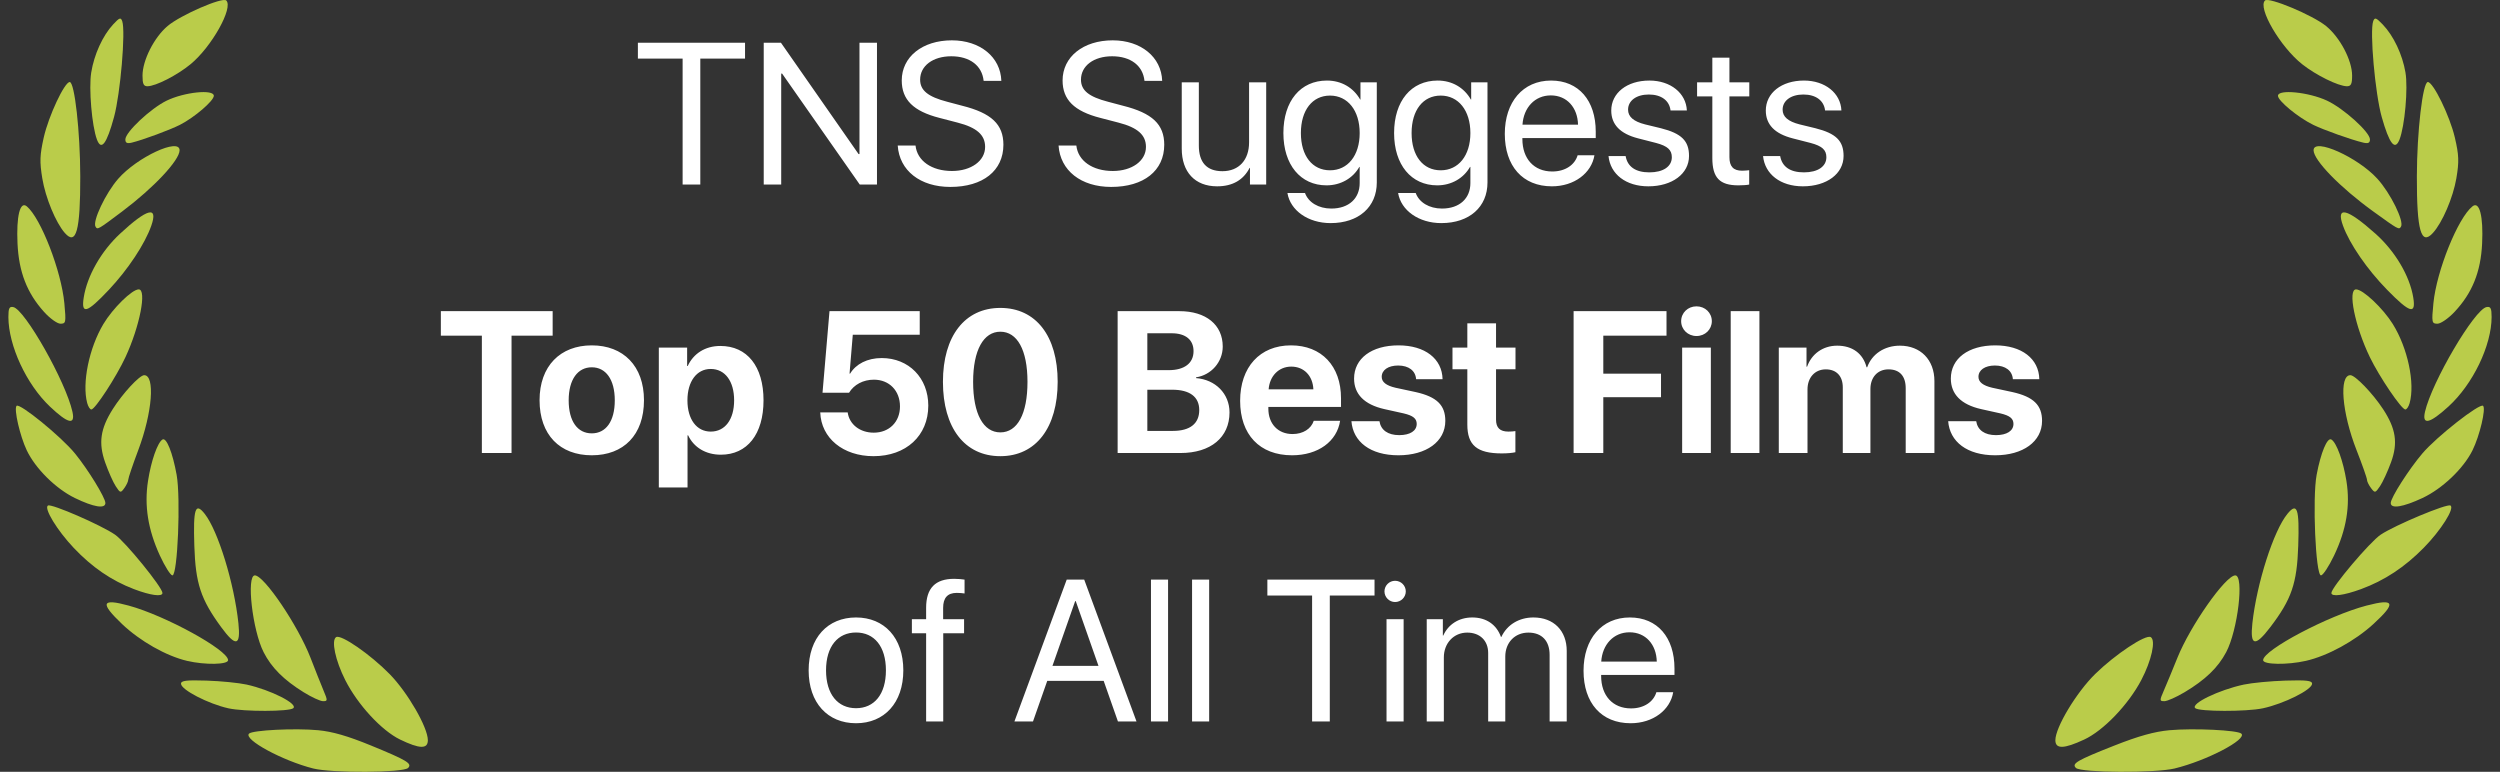 <svg width="149" height="46" viewBox="0 0 149 46" fill="none" xmlns="http://www.w3.org/2000/svg">
<rect x="0" y="0" width="149" height="46" fill="#333333" stroke="none"/>
<path d="M18.664 45.801C16.829 45.335 14.499 44.07 14.841 43.725C15.049 43.516 17.577 43.391 18.964 43.521C19.817 43.602 20.73 43.866 22.11 44.432C24.267 45.318 24.582 45.508 24.322 45.77C24.033 46.059 19.771 46.083 18.664 45.801ZM23.846 44.077C22.742 43.542 21.321 42.002 20.579 40.537C19.987 39.368 19.731 38.16 20.034 37.972C20.324 37.793 22.074 39.003 23.224 40.176C24.299 41.274 25.5 43.353 25.5 44.117C25.5 44.653 25.01 44.641 23.846 44.077ZM13.621 42.217C12.411 41.949 10.788 41.109 10.788 40.75C10.788 40.564 11.107 40.525 12.318 40.564C13.161 40.591 14.232 40.698 14.7 40.801C16.135 41.119 17.777 41.95 17.48 42.209C17.244 42.416 14.544 42.421 13.621 42.217ZM18.101 41.26C16.911 40.522 16.182 39.793 15.712 38.872C15.046 37.566 14.672 34.293 15.19 34.293C15.743 34.293 17.767 37.291 18.51 39.212C18.787 39.928 19.134 40.802 19.282 41.154C19.535 41.753 19.533 41.793 19.252 41.79C19.087 41.79 18.569 41.55 18.102 41.26H18.101ZM11.149 39.388C9.901 39.094 8.342 38.209 7.27 37.188C5.949 35.927 6.048 35.653 7.664 36.092C9.847 36.684 13.594 38.741 13.594 39.346C13.594 39.616 12.218 39.639 11.149 39.388ZM13.183 37.379C11.964 35.716 11.654 34.776 11.582 32.53C11.51 30.305 11.639 29.91 12.205 30.63C12.998 31.64 13.96 34.77 14.21 37.148C14.353 38.507 14.057 38.573 13.183 37.379ZM7.982 35.111C6.637 34.597 5.484 33.807 4.389 32.648C3.399 31.601 2.602 30.288 2.858 30.129C3.061 30.004 6.036 31.297 6.856 31.866C7.474 32.295 9.683 35.011 9.683 35.342C9.683 35.584 8.967 35.487 7.982 35.111ZM9.53 33.113C8.821 31.569 8.592 30.141 8.821 28.665C9.006 27.47 9.387 26.379 9.683 26.195C9.918 26.05 10.287 26.971 10.527 28.297C10.778 29.681 10.586 34.293 10.278 34.293C10.165 34.293 9.829 33.762 9.53 33.113ZM4.465 29.683C3.326 29.129 2.114 27.929 1.596 26.842C1.187 25.985 0.815 24.361 0.988 24.188C1.172 24.004 3.648 26.022 4.468 27.026C5.244 27.976 6.281 29.665 6.281 29.979C6.281 30.341 5.588 30.228 4.465 29.683ZM6.895 28.975C6.739 28.736 6.455 28.096 6.264 27.551C5.86 26.401 5.981 25.557 6.717 24.388C7.31 23.448 8.315 22.361 8.594 22.361C9.256 22.361 9.079 24.598 8.242 26.823C7.913 27.697 7.644 28.493 7.643 28.593C7.642 28.692 7.537 28.916 7.41 29.091C7.188 29.395 7.166 29.39 6.895 28.975ZM2.975 24.231C1.573 22.902 0.505 20.601 0.5 18.896C0.5 18.373 0.555 18.256 0.789 18.301C1.48 18.434 3.928 22.766 4.318 24.544C4.496 25.356 4.053 25.253 2.975 24.231ZM5.197 24.023C4.88 22.836 5.308 20.744 6.16 19.316C6.722 18.374 7.87 17.247 8.267 17.247C8.761 17.247 8.332 19.448 7.479 21.283C6.932 22.462 5.665 24.406 5.444 24.406C5.365 24.406 5.254 24.234 5.197 24.023ZM2.624 18.588C1.609 17.462 1.123 16.21 1.044 14.52C0.968 12.876 1.196 11.964 1.598 12.299C2.434 12.995 3.657 16.153 3.836 18.077C3.942 19.221 3.928 19.293 3.604 19.293C3.414 19.293 2.973 18.976 2.624 18.588ZM4.991 17.725C5.197 16.433 6.031 14.972 7.158 13.926C8.787 12.414 9.439 12.25 9.015 13.459C8.632 14.547 7.628 16.062 6.486 17.275C5.18 18.663 4.825 18.77 4.991 17.725ZM3.864 13.885C3.324 13.271 2.711 11.785 2.521 10.633C2.357 9.637 2.372 9.245 2.608 8.19C2.896 6.915 3.844 4.889 4.155 4.889C4.448 4.889 4.779 7.849 4.784 10.514C4.79 13.75 4.543 14.656 3.864 13.885ZM5.695 13.512C5.498 13.194 6.291 11.518 7.046 10.654C8.17 9.367 10.703 8.19 10.703 8.954C10.703 9.55 9.17 11.185 7.282 12.603C5.837 13.689 5.813 13.703 5.695 13.512ZM5.779 8.321C5.477 7.523 5.283 5.265 5.437 4.32C5.611 3.245 6.119 2.13 6.74 1.459C7.121 1.047 7.2 1.019 7.285 1.264C7.494 1.858 7.176 5.578 6.798 6.97C6.36 8.579 6.039 9.005 5.779 8.321ZM7.471 8.31C7.471 7.877 8.982 6.459 9.935 5.997C10.989 5.487 12.744 5.307 12.744 5.709C12.744 6.01 11.587 7.001 10.723 7.441C10.123 7.746 8.517 8.34 7.854 8.501C7.573 8.569 7.471 8.518 7.471 8.31ZM8.494 4.505C8.494 3.593 9.188 2.226 9.99 1.549C10.759 0.9 13.259 -0.188 13.484 0.028C13.925 0.453 12.613 2.796 11.355 3.829C10.555 4.486 9.287 5.135 8.79 5.141C8.558 5.141 8.492 5.003 8.494 4.505Z" fill="#BACC4A"/>
<path d="M41.738 11H40.684V3.494H38.018V2.545H44.404V3.494H41.738V11ZM46.56 11H45.518V2.545H46.543L51.172 9.184H51.225V2.545H52.268V11H51.242L46.613 4.385H46.56V11ZM53.504 8.674H54.565C54.664 9.588 55.531 10.191 56.738 10.191C57.881 10.191 58.713 9.588 58.713 8.756C58.713 8.041 58.215 7.602 57.078 7.309L55.994 7.027C54.435 6.629 53.744 5.943 53.744 4.795C53.744 3.389 54.975 2.404 56.732 2.404C58.414 2.404 59.633 3.4 59.68 4.818H58.625C58.531 3.91 57.799 3.354 56.697 3.354C55.602 3.354 54.84 3.922 54.84 4.748C54.84 5.387 55.309 5.768 56.457 6.066L57.342 6.301C59.094 6.74 59.803 7.414 59.803 8.627C59.803 10.174 58.584 11.141 56.639 11.141C54.846 11.141 53.603 10.168 53.504 8.674ZM63.09 8.674H64.15C64.25 9.588 65.117 10.191 66.324 10.191C67.467 10.191 68.299 9.588 68.299 8.756C68.299 8.041 67.801 7.602 66.664 7.309L65.58 7.027C64.022 6.629 63.33 5.943 63.33 4.795C63.33 3.389 64.561 2.404 66.318 2.404C68 2.404 69.219 3.4 69.266 4.818H68.211C68.117 3.91 67.385 3.354 66.283 3.354C65.188 3.354 64.426 3.922 64.426 4.748C64.426 5.387 64.894 5.768 66.043 6.066L66.928 6.301C68.68 6.74 69.389 7.414 69.389 8.627C69.389 10.174 68.17 11.141 66.225 11.141C64.432 11.141 63.19 10.168 63.09 8.674ZM75.465 4.906V11H74.498V10.01H74.475C74.111 10.713 73.478 11.105 72.541 11.105C71.211 11.105 70.432 10.244 70.432 8.861V4.906H71.451V8.68C71.451 9.67 71.914 10.203 72.857 10.203C73.848 10.203 74.445 9.523 74.445 8.486V4.906H75.465ZM79.268 10.15C80.328 10.15 81.037 9.271 81.037 7.93C81.037 6.588 80.328 5.697 79.268 5.697C78.219 5.697 77.533 6.564 77.533 7.93C77.533 9.295 78.219 10.15 79.268 10.15ZM79.303 13.297C77.961 13.297 76.9 12.541 76.731 11.504H77.779C77.978 12.06 78.582 12.43 79.344 12.43C80.398 12.43 81.037 11.82 81.037 10.912V9.951H81.014C80.639 10.613 79.918 11.047 79.062 11.047C77.51 11.047 76.49 9.822 76.49 7.93C76.49 6.02 77.51 4.801 79.086 4.801C79.947 4.801 80.662 5.223 81.066 5.932H81.084V4.906H82.057V10.877C82.057 12.33 80.984 13.297 79.303 13.297ZM85.865 10.15C86.926 10.15 87.635 9.271 87.635 7.93C87.635 6.588 86.926 5.697 85.865 5.697C84.816 5.697 84.131 6.564 84.131 7.93C84.131 9.295 84.816 10.15 85.865 10.15ZM85.9 13.297C84.559 13.297 83.498 12.541 83.328 11.504H84.377C84.576 12.06 85.18 12.43 85.941 12.43C86.996 12.43 87.635 11.82 87.635 10.912V9.951H87.611C87.236 10.613 86.516 11.047 85.66 11.047C84.107 11.047 83.088 9.822 83.088 7.93C83.088 6.02 84.107 4.801 85.684 4.801C86.545 4.801 87.26 5.223 87.664 5.932H87.682V4.906H88.654V10.877C88.654 12.33 87.582 13.297 85.9 13.297ZM92.428 5.686C91.473 5.686 90.805 6.418 90.74 7.432H94.051C94.027 6.412 93.389 5.686 92.428 5.686ZM94.027 9.254H95.029C94.853 10.32 93.822 11.105 92.492 11.105C90.746 11.105 89.686 9.893 89.686 7.977C89.686 6.084 90.764 4.801 92.445 4.801C94.092 4.801 95.106 5.996 95.106 7.842V8.229H90.734V8.287C90.734 9.453 91.42 10.221 92.516 10.221C93.289 10.221 93.857 9.828 94.027 9.254ZM96.031 6.588C96.031 5.545 96.963 4.801 98.305 4.801C99.564 4.801 100.49 5.551 100.537 6.582H99.564C99.494 5.996 99.019 5.633 98.269 5.633C97.525 5.633 97.033 6.002 97.033 6.535C97.033 6.957 97.356 7.238 98.047 7.414L98.99 7.643C100.221 7.953 100.666 8.398 100.666 9.295C100.666 10.355 99.664 11.105 98.24 11.105C96.904 11.105 95.973 10.379 95.867 9.301H96.887C96.998 9.934 97.478 10.273 98.305 10.273C99.131 10.273 99.641 9.922 99.641 9.371C99.641 8.938 99.389 8.703 98.703 8.521L97.631 8.246C96.559 7.971 96.031 7.42 96.031 6.588ZM102.055 3.436H103.074V4.906H104.258V5.744H103.074V9.365C103.074 9.922 103.309 10.174 103.83 10.174C103.947 10.174 104.182 10.156 104.252 10.145V11C104.129 11.029 103.848 11.047 103.607 11.047C102.488 11.047 102.055 10.59 102.055 9.418V5.744H101.146V4.906H102.055V3.436ZM105.242 6.588C105.242 5.545 106.174 4.801 107.516 4.801C108.775 4.801 109.701 5.551 109.748 6.582H108.775C108.705 5.996 108.23 5.633 107.48 5.633C106.736 5.633 106.244 6.002 106.244 6.535C106.244 6.957 106.566 7.238 107.258 7.414L108.201 7.643C109.432 7.953 109.877 8.398 109.877 9.295C109.877 10.355 108.875 11.105 107.451 11.105C106.115 11.105 105.184 10.379 105.078 9.301H106.098C106.209 9.934 106.689 10.273 107.516 10.273C108.342 10.273 108.852 9.922 108.852 9.371C108.852 8.938 108.6 8.703 107.914 8.521L106.842 8.246C105.77 7.971 105.242 7.42 105.242 6.588Z" fill="white"/>
<path d="M30.488 27H28.719V20.004H26.275V18.545H32.938V20.004H30.488V27ZM35.27 27.135C33.371 27.135 32.158 25.916 32.158 23.854C32.158 21.82 33.389 20.584 35.27 20.584C37.15 20.584 38.381 21.814 38.381 23.854C38.381 25.922 37.168 27.135 35.27 27.135ZM35.27 25.828C36.107 25.828 36.641 25.119 36.641 23.859C36.641 22.611 36.102 21.891 35.27 21.891C34.438 21.891 33.893 22.611 33.893 23.859C33.893 25.119 34.426 25.828 35.27 25.828ZM42.934 20.619C44.527 20.619 45.506 21.832 45.506 23.859C45.506 25.881 44.533 27.1 42.963 27.1C42.049 27.1 41.346 26.654 41.012 25.945H40.977V29.051H39.266V20.719H40.953V21.814H40.988C41.328 21.076 42.025 20.619 42.934 20.619ZM42.359 25.723C43.215 25.723 43.754 25.002 43.754 23.859C43.754 22.723 43.215 21.99 42.359 21.99C41.522 21.99 40.971 22.734 40.971 23.859C40.971 24.996 41.522 25.723 42.359 25.723ZM52.062 27.188C50.246 27.188 48.94 26.109 48.887 24.58H50.522C50.621 25.295 51.254 25.787 52.074 25.787C53 25.787 53.639 25.143 53.639 24.223C53.639 23.285 53 22.629 52.086 22.629C51.447 22.629 50.897 22.922 50.603 23.408H49.022L49.438 18.545H54.816V19.951H50.826L50.633 22.266H50.668C51.014 21.697 51.688 21.34 52.549 21.34C54.166 21.34 55.326 22.529 55.326 24.176C55.326 25.969 54.002 27.188 52.062 27.188ZM59.621 27.188C57.494 27.188 56.199 25.494 56.199 22.758C56.199 20.027 57.506 18.352 59.621 18.352C61.736 18.352 63.037 20.021 63.037 22.752C63.037 25.482 61.748 27.188 59.621 27.188ZM59.621 25.77C60.629 25.77 61.238 24.686 61.238 22.758C61.238 20.848 60.623 19.77 59.621 19.77C58.625 19.77 57.998 20.854 57.998 22.758C57.998 24.68 58.613 25.77 59.621 25.77ZM70.356 27H66.611V18.545H70.291C71.879 18.545 72.875 19.359 72.875 20.654C72.875 21.58 72.184 22.354 71.287 22.488V22.535C72.436 22.623 73.279 23.461 73.279 24.58C73.279 26.068 72.16 27 70.356 27ZM68.381 19.863V22.061H69.652C70.596 22.061 71.135 21.645 71.135 20.93C71.135 20.25 70.66 19.863 69.834 19.863H68.381ZM68.381 25.682H69.904C70.924 25.682 71.475 25.248 71.475 24.439C71.475 23.648 70.906 23.227 69.863 23.227H68.381V25.682ZM76.959 21.85C76.209 21.85 75.67 22.418 75.611 23.203H78.277C78.242 22.4 77.721 21.85 76.959 21.85ZM78.301 25.078H79.871C79.684 26.309 78.559 27.135 77.006 27.135C75.072 27.135 73.912 25.898 73.912 23.889C73.912 21.885 75.084 20.584 76.941 20.584C78.769 20.584 79.924 21.82 79.924 23.73V24.252H75.594V24.357C75.594 25.254 76.162 25.869 77.035 25.869C77.662 25.869 78.143 25.559 78.301 25.078ZM80.703 22.564C80.703 21.369 81.74 20.584 83.352 20.584C84.928 20.584 85.953 21.381 85.977 22.6H84.4C84.365 22.096 83.961 21.785 83.328 21.785C82.736 21.785 82.35 22.055 82.35 22.459C82.35 22.77 82.619 22.98 83.17 23.109L84.371 23.367C85.631 23.648 86.141 24.146 86.141 25.084C86.141 26.32 85.004 27.135 83.346 27.135C81.67 27.135 80.639 26.326 80.545 25.102H82.215C82.297 25.629 82.713 25.934 83.393 25.934C84.043 25.934 84.436 25.676 84.436 25.266C84.436 24.949 84.225 24.773 83.662 24.639L82.502 24.381C81.312 24.111 80.703 23.49 80.703 22.564ZM87.453 19.271H89.164V20.719H90.324V22.008H89.164V25.014C89.164 25.494 89.398 25.723 89.902 25.723C90.055 25.723 90.213 25.711 90.318 25.693V26.953C90.143 26.994 89.85 27.023 89.504 27.023C88.027 27.023 87.453 26.531 87.453 25.307V22.008H86.568V20.719H87.453V19.271ZM95.557 27H93.787V18.545H99.324V20.004H95.557V22.271H98.996V23.672H95.557V27ZM100.256 27V20.719H101.967V27H100.256ZM101.111 20.027C100.596 20.027 100.197 19.635 100.197 19.143C100.197 18.645 100.596 18.258 101.111 18.258C101.627 18.258 102.025 18.645 102.025 19.143C102.025 19.635 101.627 20.027 101.111 20.027ZM103.15 27V18.545H104.861V27H103.15ZM106.016 27V20.719H107.668V21.855H107.703C107.967 21.1 108.641 20.602 109.496 20.602C110.404 20.602 111.037 21.07 111.248 21.891H111.283C111.564 21.1 112.314 20.602 113.234 20.602C114.465 20.602 115.291 21.445 115.291 22.711V27H113.58V23.139C113.58 22.412 113.217 22.014 112.555 22.014C111.904 22.014 111.477 22.488 111.477 23.186V27H109.83V23.086C109.83 22.412 109.449 22.014 108.816 22.014C108.166 22.014 107.727 22.506 107.727 23.209V27H106.016ZM116.27 22.564C116.27 21.369 117.307 20.584 118.918 20.584C120.494 20.584 121.52 21.381 121.543 22.6H119.967C119.932 22.096 119.527 21.785 118.895 21.785C118.303 21.785 117.916 22.055 117.916 22.459C117.916 22.77 118.186 22.98 118.736 23.109L119.938 23.367C121.197 23.648 121.707 24.146 121.707 25.084C121.707 26.32 120.57 27.135 118.912 27.135C117.236 27.135 116.205 26.326 116.111 25.102H117.781C117.863 25.629 118.279 25.934 118.959 25.934C119.609 25.934 120.002 25.676 120.002 25.266C120.002 24.949 119.791 24.773 119.229 24.639L118.068 24.381C116.879 24.111 116.27 23.49 116.27 22.564Z" fill="white"/>
<path d="M51.02 43.105C49.332 43.105 48.195 41.893 48.195 39.953C48.195 38.008 49.332 36.801 51.02 36.801C52.701 36.801 53.838 38.008 53.838 39.953C53.838 41.893 52.701 43.105 51.02 43.105ZM51.02 42.209C52.098 42.209 52.801 41.389 52.801 39.953C52.801 38.518 52.098 37.697 51.02 37.697C49.941 37.697 49.232 38.518 49.232 39.953C49.232 41.389 49.941 42.209 51.02 42.209ZM55.197 43V37.744H54.348V36.906H55.197V36.227C55.197 35.055 55.742 34.498 56.867 34.498C57.096 34.498 57.342 34.522 57.488 34.545V35.371C57.365 35.353 57.195 35.336 57.025 35.336C56.475 35.336 56.211 35.629 56.211 36.232V36.906H57.459V37.744H56.217V43H55.197ZM66.629 43L65.779 40.58H62.416L61.566 43H60.459L63.576 34.545H64.619L67.736 43H66.629ZM64.08 35.828L62.727 39.684H65.469L64.115 35.828H64.08ZM68.598 43V34.545H69.617V43H68.598ZM71.047 43V34.545H72.066V43H71.047ZM79.256 43H78.201V35.494H75.535V34.545H81.922V35.494H79.256V43ZM82.637 43V36.906H83.656V43H82.637ZM83.147 35.881C82.801 35.881 82.514 35.594 82.514 35.248C82.514 34.897 82.801 34.615 83.147 34.615C83.498 34.615 83.785 34.897 83.785 35.248C83.785 35.594 83.498 35.881 83.147 35.881ZM85.033 43V36.906H85.994V37.879H86.018C86.305 37.234 86.926 36.801 87.746 36.801C88.578 36.801 89.193 37.223 89.457 37.961H89.481C89.82 37.234 90.535 36.801 91.391 36.801C92.598 36.801 93.377 37.586 93.377 38.793V43H92.357V39.027C92.357 38.195 91.894 37.703 91.092 37.703C90.283 37.703 89.715 38.301 89.715 39.127V43H88.695V38.916C88.695 38.184 88.203 37.703 87.447 37.703C86.639 37.703 86.053 38.336 86.053 39.18V43H85.033ZM97.121 37.685C96.166 37.685 95.498 38.418 95.434 39.432H98.744C98.721 38.412 98.082 37.685 97.121 37.685ZM98.721 41.254H99.723C99.547 42.32 98.516 43.105 97.186 43.105C95.439 43.105 94.379 41.893 94.379 39.977C94.379 38.084 95.457 36.801 97.139 36.801C98.785 36.801 99.799 37.996 99.799 39.842V40.228H95.428V40.287C95.428 41.453 96.113 42.221 97.209 42.221C97.982 42.221 98.551 41.828 98.721 41.254Z" fill="white"/>
<path d="M129.609 45.801C131.518 45.335 133.941 44.07 133.585 43.725C133.369 43.516 130.74 43.391 129.297 43.521C128.41 43.602 127.46 43.866 126.026 44.432C123.782 45.318 123.455 45.508 123.726 45.77C124.026 46.059 128.459 46.083 129.609 45.801ZM124.22 44.077C125.369 43.542 126.846 42.002 127.618 40.537C128.233 39.368 128.5 38.16 128.184 37.972C127.883 37.793 126.063 39.003 124.867 40.176C123.749 41.274 122.5 43.353 122.5 44.117C122.5 44.653 123.01 44.641 124.22 44.077ZM134.855 42.217C136.113 41.949 137.8 41.109 137.8 40.75C137.8 40.564 137.469 40.525 136.209 40.564C135.333 40.591 134.219 40.698 133.732 40.801C132.239 41.119 130.532 41.95 130.84 42.209C131.086 42.416 133.894 42.421 134.855 42.217ZM130.195 41.26C131.433 40.522 132.191 39.793 132.679 38.872C133.372 37.566 133.761 34.293 133.223 34.293C132.647 34.293 130.542 37.291 129.77 39.212C129.482 39.928 129.12 40.802 128.966 41.154C128.704 41.753 128.706 41.793 128.998 41.79C129.17 41.79 129.708 41.55 130.194 41.26H130.195ZM137.425 39.388C138.723 39.094 140.344 38.209 141.459 37.188C142.833 35.927 142.73 35.653 141.049 36.092C138.779 36.684 134.882 38.741 134.882 39.346C134.882 39.616 136.313 39.639 137.425 39.388ZM135.31 37.379C136.578 35.716 136.9 34.776 136.975 32.53C137.05 30.305 136.915 29.91 136.327 30.63C135.502 31.64 134.501 34.77 134.241 37.148C134.093 38.507 134.401 38.573 135.31 37.379ZM140.719 35.111C142.117 34.597 143.316 33.807 144.456 32.648C145.485 31.601 146.314 30.288 146.047 30.129C145.837 30.004 142.743 31.297 141.89 31.866C141.247 32.295 138.95 35.011 138.95 35.342C138.95 35.584 139.695 35.487 140.719 35.111ZM139.109 33.113C139.847 31.569 140.084 30.141 139.847 28.665C139.654 27.47 139.258 26.379 138.95 26.195C138.705 26.05 138.321 26.971 138.072 28.297C137.811 29.681 138.01 34.293 138.331 34.293C138.448 34.293 138.798 33.762 139.109 33.113ZM144.376 29.683C145.561 29.129 146.821 27.929 147.36 26.842C147.786 25.985 148.172 24.361 147.992 24.188C147.801 24.004 145.226 26.022 144.373 27.026C143.566 27.976 142.488 29.665 142.488 29.979C142.488 30.341 143.209 30.228 144.376 29.683ZM141.85 28.975C142.012 28.736 142.307 28.096 142.506 27.551C142.926 26.401 142.799 25.557 142.034 24.388C141.418 23.448 140.372 22.361 140.082 22.361C139.394 22.361 139.577 24.598 140.448 26.823C140.791 27.697 141.071 28.493 141.072 28.593C141.072 28.692 141.181 28.916 141.314 29.091C141.545 29.395 141.567 29.39 141.85 28.975ZM145.926 24.231C147.384 22.902 148.495 20.601 148.5 18.896C148.5 18.373 148.442 18.256 148.199 18.301C147.481 18.434 144.935 22.766 144.529 24.544C144.344 25.356 144.805 25.253 145.926 24.231ZM143.615 24.023C143.944 22.836 143.5 20.744 142.613 19.316C142.029 18.374 140.835 17.247 140.422 17.247C139.908 17.247 140.355 19.448 141.241 21.283C141.81 22.462 143.129 24.406 143.358 24.406C143.441 24.406 143.556 24.234 143.615 24.023ZM146.291 18.588C147.347 17.462 147.852 16.21 147.934 14.52C148.013 12.876 147.776 11.964 147.358 12.299C146.488 12.995 145.216 16.153 145.031 18.077C144.92 19.221 144.935 19.293 145.272 19.293C145.469 19.293 145.928 18.976 146.291 18.588ZM143.829 17.725C143.615 16.433 142.748 14.972 141.576 13.926C139.882 12.414 139.203 12.25 139.645 13.459C140.043 14.547 141.087 16.062 142.275 17.275C143.633 18.663 144.002 18.77 143.829 17.725ZM145.001 13.885C145.563 13.271 146.2 11.785 146.398 10.633C146.568 9.637 146.554 9.245 146.307 8.19C146.009 6.915 145.022 4.889 144.699 4.889C144.394 4.889 144.05 7.849 144.045 10.514C144.038 13.75 144.295 14.656 145.001 13.885ZM143.097 13.512C143.302 13.194 142.478 11.518 141.692 10.654C140.523 9.367 137.889 8.19 137.889 8.954C137.889 9.55 139.483 11.185 141.447 12.603C142.95 13.689 142.975 13.703 143.097 13.512ZM143.009 8.321C143.324 7.523 143.526 5.265 143.366 4.32C143.184 3.245 142.656 2.13 142.01 1.459C141.614 1.047 141.532 1.019 141.443 1.264C141.226 1.858 141.557 5.578 141.95 6.97C142.405 8.579 142.74 9.005 143.009 8.321ZM141.25 8.31C141.25 7.877 139.679 6.459 138.688 5.997C137.591 5.487 135.766 5.307 135.766 5.709C135.766 6.01 136.969 7.001 137.869 7.441C138.492 7.746 140.163 8.34 140.852 8.501C141.144 8.569 141.25 8.518 141.25 8.31ZM140.186 4.505C140.186 3.593 139.464 2.226 138.63 1.549C137.831 0.9 135.23 -0.188 134.996 0.028C134.538 0.453 135.903 2.796 137.211 3.829C138.043 4.486 139.362 5.135 139.879 5.141C140.12 5.141 140.188 5.003 140.186 4.505Z" fill="#BACC4A"/>
</svg>
